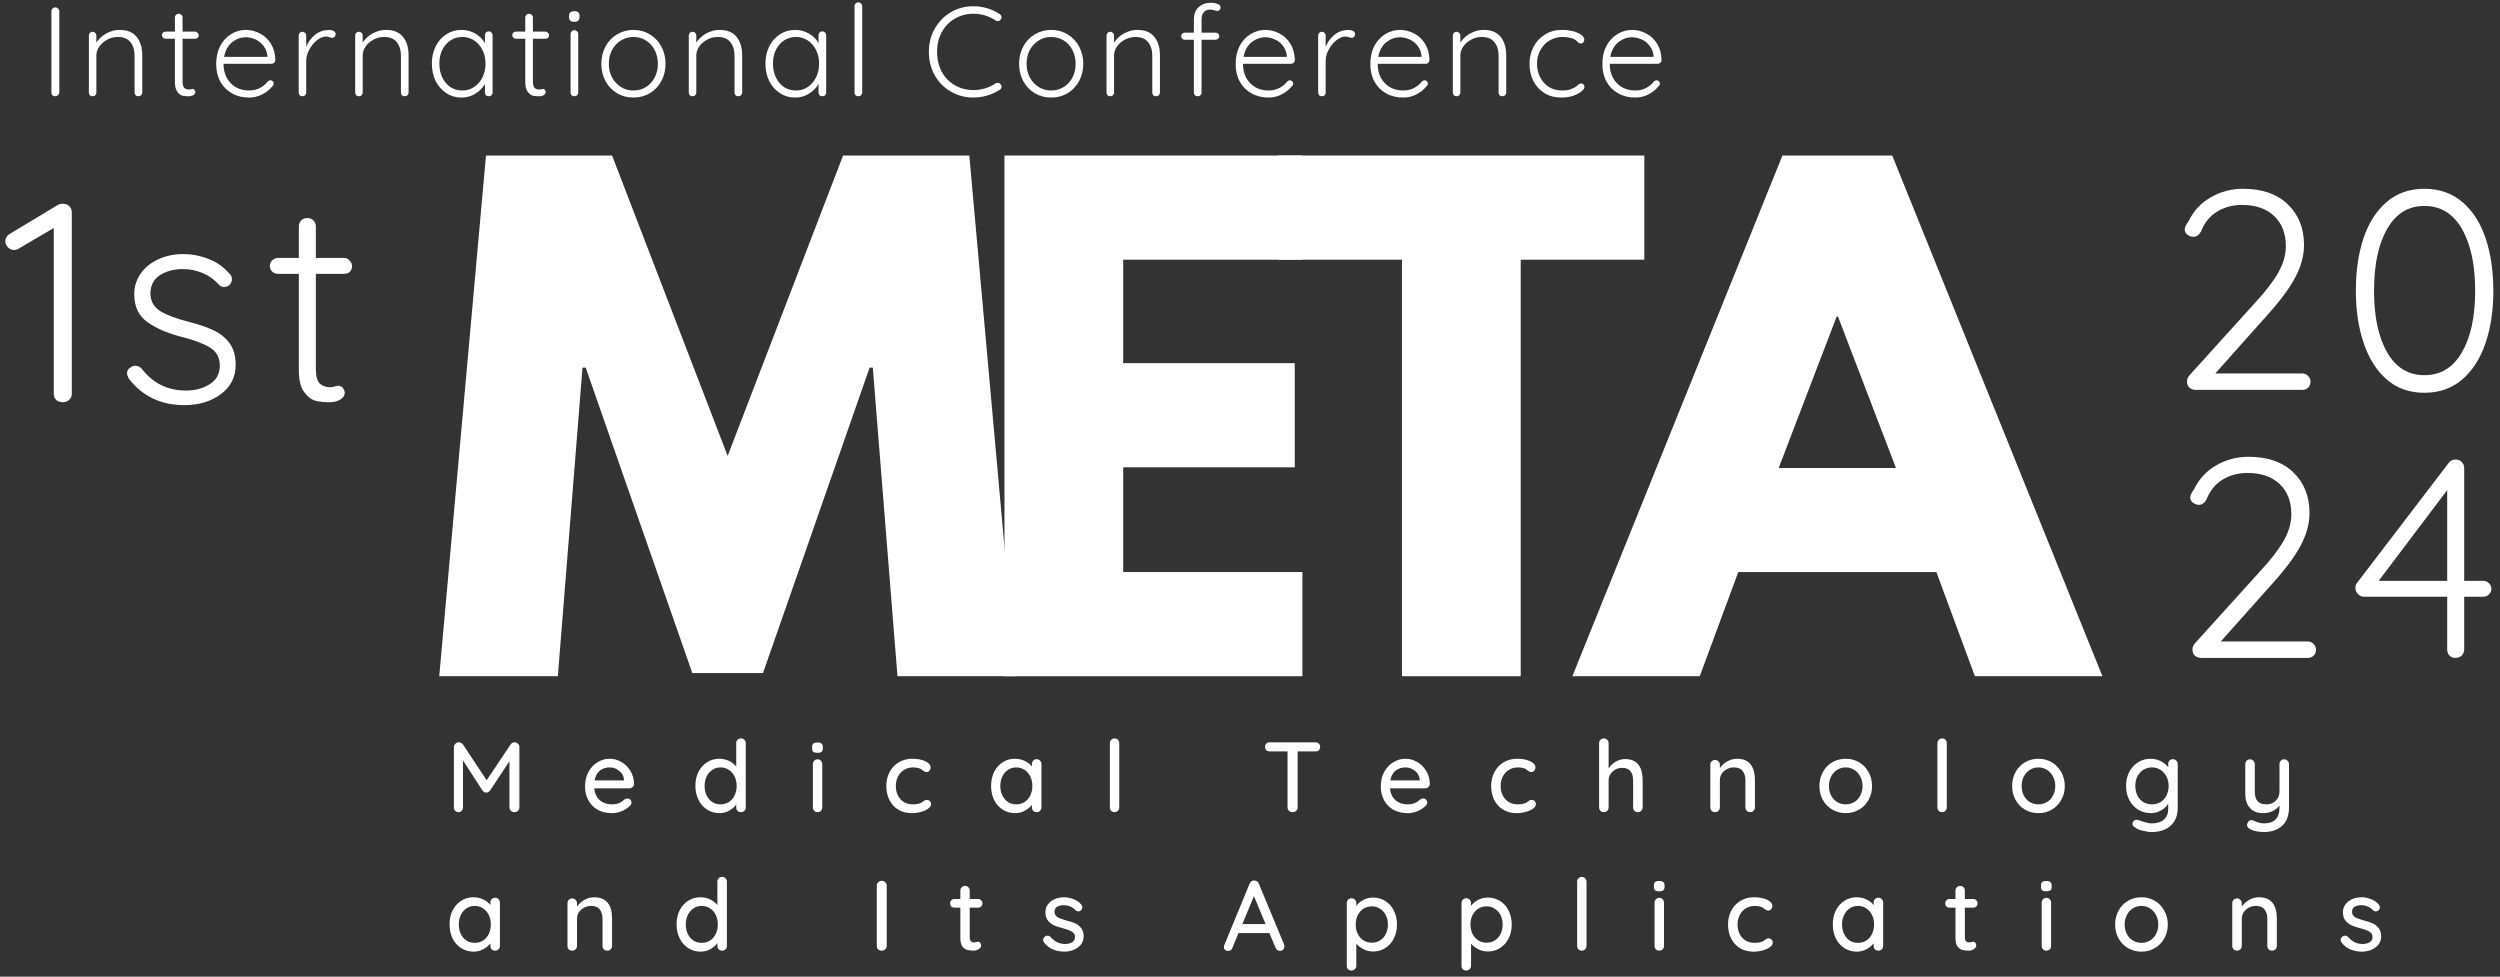<svg width="343" height="134" viewBox="0 0 343 134" fill="none" xmlns="http://www.w3.org/2000/svg">
<rect x="0" y="0" width="343" height="134" fill="#333333" stroke="none"/>
<g clip-path="url(#clip0_90_4132)">
<g clip-path="url(#clip1_90_4132)">
<path d="M123.132 92.777L119.747 50.437H119.312L104.683 92.342H94.984L80.356 50.437H79.921L76.536 92.777H60.264L66.678 21.339H83.978L99.834 62.551L115.669 21.339H132.99L139.403 92.777H123.132Z" fill="white"/>
<path d="M178.688 21.339V35.63H154.103V49.823H177.639V64.115H154.103V78.486H178.688V92.777H137.812V21.339H178.688Z" fill="white"/>
<path d="M175.385 35.63V21.339H225.604V35.63H208.64V92.777H192.349V35.63H175.385Z" fill="white"/>
<path d="M259.613 21.339L288.453 92.777H270.955L265.67 78.486H238.492L233.207 92.777H215.728L244.549 21.339H259.613ZM260.127 64.214L252.17 43.43H251.992L244.034 64.214H260.127Z" fill="white"/>
<path d="M70.588 101.845C70.771 101.845 70.929 101.914 71.063 102.043C71.191 102.161 71.261 102.315 71.261 102.498V110.772C71.261 110.96 71.191 111.118 71.063 111.247C70.944 111.366 70.786 111.425 70.588 111.425C70.39 111.425 70.221 111.366 70.093 111.247C69.959 111.118 69.895 110.96 69.895 110.772V104.438L67.242 108.456C67.173 108.535 67.094 108.61 67.005 108.674C66.911 108.728 66.812 108.748 66.708 108.733C66.614 108.748 66.52 108.728 66.431 108.674C66.337 108.61 66.258 108.535 66.193 108.456L63.521 104.319V110.772C63.521 110.96 63.462 111.118 63.343 111.247C63.234 111.366 63.086 111.425 62.888 111.425C62.714 111.425 62.571 111.366 62.452 111.247C62.333 111.118 62.274 110.96 62.274 110.772V102.498C62.274 102.33 62.338 102.176 62.472 102.043C62.6 101.914 62.759 101.845 62.947 101.845C63.066 101.845 63.17 101.874 63.264 101.924C63.368 101.978 63.452 102.053 63.521 102.142L66.767 107.051L70.053 102.142C70.197 101.944 70.375 101.845 70.588 101.845Z" fill="white"/>
<path d="M86.997 107.565C86.982 107.739 86.908 107.882 86.779 108.001C86.66 108.11 86.512 108.159 86.344 108.159H81.534C81.583 108.822 81.83 109.357 82.266 109.763C82.711 110.158 83.26 110.356 83.909 110.356C84.344 110.356 84.691 110.297 84.958 110.178C85.235 110.05 85.478 109.881 85.69 109.683C85.834 109.594 85.967 109.545 86.086 109.545C86.245 109.545 86.373 109.604 86.482 109.723C86.586 109.832 86.64 109.956 86.64 110.099C86.64 110.287 86.546 110.455 86.363 110.614C86.096 110.881 85.75 111.104 85.314 111.287C84.879 111.47 84.428 111.564 83.968 111.564C83.226 111.564 82.573 111.415 82.008 111.109C81.454 110.792 81.024 110.356 80.722 109.802C80.415 109.248 80.267 108.614 80.267 107.902C80.267 107.14 80.425 106.472 80.742 105.903C81.058 105.324 81.474 104.883 81.989 104.576C82.503 104.26 83.058 104.101 83.651 104.101C84.231 104.101 84.77 104.255 85.275 104.557C85.789 104.849 86.195 105.259 86.502 105.784C86.819 106.313 86.982 106.907 86.997 107.565ZM83.651 105.289C83.137 105.289 82.686 105.437 82.305 105.724C81.934 106.016 81.692 106.467 81.573 107.071H85.611V106.952C85.572 106.467 85.354 106.071 84.958 105.764C84.572 105.447 84.136 105.289 83.651 105.289Z" fill="white"/>
<path d="M101.663 101.31C101.846 101.31 101.999 101.37 102.118 101.488C102.247 101.607 102.316 101.766 102.316 101.964V110.772C102.316 110.96 102.247 111.119 102.118 111.247C101.999 111.366 101.846 111.425 101.663 111.425C101.465 111.425 101.306 111.366 101.188 111.247C101.069 111.119 101.009 110.96 101.009 110.772V110.376C100.782 110.708 100.46 110.99 100.04 111.227C99.629 111.45 99.188 111.564 98.713 111.564C98.09 111.564 97.531 111.406 97.031 111.089C96.526 110.772 96.13 110.332 95.843 109.763C95.551 109.184 95.408 108.535 95.408 107.823C95.408 107.11 95.546 106.472 95.823 105.903C96.11 105.338 96.506 104.893 97.011 104.576C97.511 104.26 98.065 104.101 98.674 104.101C99.159 104.101 99.609 104.2 100.02 104.398C100.426 104.596 100.757 104.854 101.009 105.17V101.964C101.009 101.766 101.069 101.607 101.188 101.488C101.306 101.37 101.465 101.31 101.663 101.31ZM98.872 110.356C99.292 110.356 99.668 110.252 100 110.04C100.341 109.817 100.604 109.515 100.792 109.129C100.975 108.748 101.069 108.313 101.069 107.823C101.069 107.348 100.975 106.922 100.792 106.536C100.604 106.155 100.341 105.853 100 105.626C99.668 105.403 99.292 105.289 98.872 105.289C98.436 105.289 98.05 105.403 97.724 105.626C97.392 105.853 97.135 106.155 96.952 106.536C96.763 106.922 96.674 107.348 96.674 107.823C96.674 108.313 96.763 108.748 96.952 109.129C97.135 109.515 97.392 109.817 97.724 110.04C98.05 110.252 98.436 110.356 98.872 110.356Z" fill="white"/>
<path d="M112.813 110.772C112.813 110.96 112.753 111.118 112.635 111.247C112.516 111.366 112.358 111.425 112.16 111.425C111.972 111.425 111.823 111.366 111.704 111.247C111.586 111.118 111.526 110.96 111.526 110.772V104.853C111.526 104.67 111.586 104.512 111.704 104.378C111.823 104.25 111.972 104.18 112.16 104.18C112.358 104.18 112.516 104.25 112.635 104.378C112.753 104.512 112.813 104.67 112.813 104.853V110.772ZM112.16 103.29C111.892 103.29 111.704 103.245 111.586 103.151C111.477 103.047 111.427 102.889 111.427 102.676V102.458C111.427 102.25 111.487 102.097 111.605 102.003C111.724 101.914 111.912 101.865 112.179 101.865C112.427 101.865 112.605 101.919 112.714 102.023C112.833 102.117 112.892 102.26 112.892 102.458V102.676C112.892 102.904 112.833 103.062 112.714 103.151C112.595 103.245 112.407 103.29 112.16 103.29Z" fill="white"/>
<path d="M125.164 104.101C125.877 104.101 126.471 104.215 126.946 104.438C127.431 104.665 127.678 104.952 127.678 105.309C127.678 105.467 127.624 105.616 127.52 105.744C127.426 105.863 127.302 105.922 127.144 105.922C127.025 105.922 126.926 105.903 126.847 105.863C126.777 105.823 126.688 105.764 126.57 105.685C126.515 105.635 126.431 105.566 126.312 105.487C126.203 105.437 126.055 105.388 125.857 105.348C125.659 105.309 125.471 105.289 125.303 105.289C124.828 105.289 124.402 105.403 124.036 105.625C123.68 105.853 123.403 106.155 123.205 106.536C123.007 106.922 122.908 107.348 122.908 107.823C122.908 108.313 122.997 108.748 123.185 109.129C123.383 109.515 123.66 109.817 124.016 110.04C124.372 110.252 124.778 110.356 125.243 110.356C125.718 110.356 126.1 110.287 126.391 110.139C126.456 110.099 126.54 110.04 126.649 109.961C126.738 109.896 126.817 109.842 126.886 109.802C126.951 109.763 127.035 109.743 127.144 109.743C127.327 109.743 127.47 109.802 127.579 109.921C127.683 110.03 127.738 110.173 127.738 110.356C127.738 110.554 127.609 110.747 127.361 110.93C127.124 111.118 126.797 111.267 126.391 111.386C125.981 111.504 125.545 111.564 125.085 111.564C124.397 111.564 123.784 111.406 123.244 111.089C122.715 110.762 122.304 110.312 122.017 109.743C121.74 109.164 121.601 108.525 121.601 107.823C121.601 107.125 121.75 106.492 122.056 105.922C122.358 105.358 122.774 104.913 123.304 104.596C123.843 104.27 124.462 104.101 125.164 104.101Z" fill="white"/>
<path d="M142.231 104.161C142.414 104.161 142.568 104.23 142.687 104.359C142.815 104.477 142.885 104.636 142.885 104.834V110.772C142.885 110.96 142.815 111.118 142.687 111.247C142.568 111.366 142.414 111.425 142.231 111.425C142.033 111.425 141.875 111.366 141.756 111.247C141.638 111.118 141.578 110.96 141.578 110.772V110.416C141.341 110.732 141.014 111.005 140.608 111.227C140.198 111.45 139.757 111.564 139.282 111.564C138.658 111.564 138.094 111.406 137.58 111.089C137.075 110.772 136.679 110.332 136.392 109.763C136.115 109.184 135.976 108.535 135.976 107.823C135.976 107.11 136.115 106.472 136.392 105.903C136.679 105.338 137.075 104.893 137.58 104.576C138.079 104.26 138.634 104.101 139.242 104.101C139.727 104.101 140.178 104.2 140.588 104.398C141.009 104.596 141.341 104.854 141.578 105.17V104.834C141.578 104.636 141.638 104.477 141.756 104.359C141.875 104.23 142.033 104.161 142.231 104.161ZM139.44 110.356C139.861 110.356 140.237 110.252 140.569 110.04C140.91 109.817 141.172 109.515 141.36 109.129C141.544 108.748 141.638 108.313 141.638 107.823C141.638 107.348 141.544 106.922 141.36 106.536C141.172 106.155 140.91 105.853 140.569 105.625C140.237 105.403 139.861 105.289 139.44 105.289C139.005 105.289 138.619 105.403 138.292 105.625C137.961 105.853 137.703 106.155 137.52 106.536C137.332 106.922 137.243 107.348 137.243 107.823C137.243 108.313 137.332 108.748 137.52 109.129C137.703 109.515 137.961 109.817 138.292 110.04C138.619 110.252 139.005 110.356 139.44 110.356Z" fill="white"/>
<path d="M153.56 110.772C153.56 110.96 153.491 111.119 153.362 111.247C153.243 111.366 153.09 111.425 152.907 111.425C152.719 111.425 152.57 111.366 152.451 111.247C152.333 111.119 152.273 110.96 152.273 110.772V101.964C152.273 101.78 152.333 101.627 152.451 101.508C152.58 101.38 152.738 101.31 152.926 101.31C153.11 101.31 153.263 101.38 153.382 101.508C153.5 101.627 153.56 101.78 153.56 101.964V110.772Z" fill="white"/>
<path d="M180.469 101.845C180.667 101.845 180.826 101.904 180.945 102.023C181.063 102.142 181.123 102.295 181.123 102.478C181.123 102.676 181.063 102.83 180.945 102.933C180.826 103.042 180.667 103.092 180.469 103.092H178.035V110.772C178.035 110.96 177.965 111.118 177.837 111.247C177.703 111.366 177.54 111.425 177.342 111.425C177.144 111.425 176.976 111.366 176.847 111.247C176.713 111.118 176.649 110.96 176.649 110.772V103.092H174.214C174.026 103.092 173.868 103.042 173.739 102.933C173.621 102.815 173.561 102.656 173.561 102.458C173.561 102.29 173.621 102.142 173.739 102.023C173.868 101.904 174.026 101.845 174.214 101.845H180.469Z" fill="white"/>
<path d="M196.174 107.565C196.159 107.739 196.085 107.882 195.956 108.001C195.837 108.11 195.689 108.159 195.521 108.159H190.711C190.76 108.822 191.007 109.357 191.443 109.763C191.888 110.158 192.438 110.356 193.086 110.356C193.521 110.356 193.868 110.297 194.135 110.178C194.412 110.05 194.655 109.881 194.867 109.683C195.011 109.594 195.145 109.545 195.263 109.545C195.422 109.545 195.55 109.604 195.659 109.723C195.763 109.832 195.818 109.956 195.818 110.099C195.818 110.287 195.724 110.455 195.54 110.614C195.273 110.881 194.927 111.104 194.491 111.287C194.056 111.47 193.606 111.564 193.145 111.564C192.403 111.564 191.75 111.415 191.186 111.109C190.631 110.792 190.201 110.356 189.899 109.802C189.592 109.248 189.444 108.614 189.444 107.902C189.444 107.14 189.602 106.472 189.919 105.903C190.236 105.324 190.651 104.883 191.166 104.576C191.681 104.26 192.235 104.101 192.829 104.101C193.408 104.101 193.947 104.255 194.452 104.557C194.966 104.849 195.372 105.259 195.679 105.784C195.996 106.313 196.159 106.907 196.174 107.565ZM192.829 105.289C192.314 105.289 191.864 105.437 191.483 105.724C191.111 106.016 190.869 106.467 190.75 107.071H194.788V106.952C194.749 106.467 194.531 106.071 194.135 105.764C193.749 105.447 193.314 105.289 192.829 105.289Z" fill="white"/>
<path d="M208.148 104.101C208.86 104.101 209.454 104.215 209.929 104.438C210.414 104.665 210.662 104.952 210.662 105.309C210.662 105.467 210.607 105.616 210.503 105.744C210.409 105.863 210.286 105.922 210.127 105.922C210.008 105.922 209.909 105.903 209.83 105.863C209.761 105.823 209.672 105.764 209.553 105.685C209.499 105.635 209.415 105.566 209.296 105.487C209.187 105.437 209.038 105.388 208.841 105.348C208.643 105.309 208.455 105.289 208.286 105.289C207.811 105.289 207.386 105.403 207.019 105.625C206.663 105.853 206.386 106.155 206.188 106.536C205.99 106.922 205.891 107.348 205.891 107.823C205.891 108.313 205.98 108.748 206.168 109.129C206.366 109.515 206.643 109.817 207 110.04C207.356 110.252 207.762 110.356 208.227 110.356C208.702 110.356 209.083 110.287 209.375 110.139C209.439 110.099 209.523 110.04 209.632 109.961C209.721 109.896 209.801 109.842 209.87 109.802C209.934 109.763 210.018 109.743 210.127 109.743C210.31 109.743 210.454 109.802 210.563 109.921C210.667 110.03 210.721 110.173 210.721 110.356C210.721 110.554 210.592 110.747 210.345 110.93C210.107 111.118 209.781 111.267 209.375 111.386C208.964 111.504 208.529 111.564 208.069 111.564C207.381 111.564 206.767 111.406 206.228 111.089C205.698 110.762 205.287 110.312 205 109.743C204.723 109.164 204.585 108.525 204.585 107.823C204.585 107.125 204.733 106.492 205.04 105.922C205.342 105.358 205.758 104.913 206.287 104.596C206.826 104.27 207.445 104.101 208.148 104.101Z" fill="white"/>
<path d="M222.958 104.141C224.567 104.141 225.373 105.131 225.373 107.11V110.772C225.373 110.96 225.304 111.119 225.175 111.247C225.057 111.366 224.903 111.425 224.72 111.425C224.532 111.425 224.374 111.366 224.245 111.247C224.126 111.119 224.067 110.96 224.067 110.772V107.11C224.067 105.937 223.562 105.348 222.563 105.348C222.033 105.348 221.593 105.522 221.236 105.863C220.88 106.195 220.702 106.61 220.702 107.11V110.772C220.702 110.96 220.633 111.119 220.504 111.247C220.385 111.366 220.232 111.425 220.049 111.425C219.851 111.425 219.692 111.366 219.574 111.247C219.455 111.119 219.395 110.96 219.395 110.772V101.964C219.395 101.78 219.455 101.627 219.574 101.508C219.702 101.38 219.861 101.31 220.049 101.31C220.232 101.31 220.385 101.38 220.504 101.508C220.633 101.627 220.702 101.78 220.702 101.964V105.428C220.925 105.071 221.241 104.769 221.652 104.517C222.058 104.27 222.493 104.141 222.958 104.141Z" fill="white"/>
<path d="M238.321 104.101C239.954 104.101 240.776 105.086 240.776 107.051V110.772C240.776 110.96 240.707 111.118 240.578 111.247C240.459 111.366 240.306 111.425 240.123 111.425C239.935 111.425 239.776 111.366 239.648 111.247C239.529 111.118 239.469 110.96 239.469 110.772V107.071C239.469 106.531 239.341 106.101 239.093 105.784C238.856 105.457 238.46 105.289 237.906 105.289C237.534 105.289 237.198 105.378 236.896 105.546C236.604 105.705 236.372 105.917 236.203 106.18C236.045 106.447 235.966 106.744 235.966 107.071V110.772C235.966 110.96 235.896 111.118 235.768 111.247C235.649 111.366 235.496 111.425 235.313 111.425C235.115 111.425 234.956 111.366 234.837 111.247C234.719 111.118 234.659 110.96 234.659 110.772V104.913C234.659 104.73 234.719 104.576 234.837 104.458C234.966 104.329 235.124 104.26 235.313 104.26C235.496 104.26 235.649 104.329 235.768 104.458C235.896 104.576 235.966 104.73 235.966 104.913V105.388C236.203 105.032 236.53 104.73 236.955 104.477C237.376 104.23 237.831 104.101 238.321 104.101Z" fill="white"/>
<path d="M256.85 107.842C256.85 108.555 256.681 109.198 256.355 109.763C256.038 110.332 255.602 110.772 255.048 111.089C254.504 111.406 253.9 111.564 253.227 111.564C252.564 111.564 251.96 111.406 251.406 111.089C250.852 110.772 250.416 110.332 250.1 109.763C249.783 109.198 249.625 108.555 249.625 107.842C249.625 107.13 249.783 106.492 250.1 105.922C250.416 105.343 250.852 104.893 251.406 104.576C251.96 104.26 252.564 104.101 253.227 104.101C253.9 104.101 254.504 104.26 255.048 104.576C255.602 104.893 256.038 105.343 256.355 105.922C256.681 106.492 256.85 107.13 256.85 107.842ZM255.543 107.842C255.543 107.358 255.434 106.922 255.226 106.536C255.028 106.14 254.751 105.838 254.395 105.625C254.049 105.403 253.663 105.289 253.227 105.289C252.802 105.289 252.416 105.403 252.059 105.625C251.713 105.838 251.436 106.14 251.228 106.536C251.03 106.922 250.931 107.358 250.931 107.842C250.931 108.332 251.03 108.768 251.228 109.149C251.436 109.535 251.713 109.832 252.059 110.04C252.416 110.252 252.802 110.356 253.227 110.356C253.663 110.356 254.049 110.252 254.395 110.04C254.751 109.832 255.028 109.535 255.226 109.149C255.434 108.768 255.543 108.332 255.543 107.842Z" fill="white"/>
<path d="M267.099 110.772C267.099 110.96 267.029 111.119 266.901 111.247C266.782 111.366 266.629 111.425 266.445 111.425C266.257 111.425 266.109 111.366 265.99 111.247C265.871 111.119 265.812 110.96 265.812 110.772V101.964C265.812 101.78 265.871 101.627 265.99 101.508C266.119 101.38 266.277 101.31 266.465 101.31C266.648 101.31 266.802 101.38 266.921 101.508C267.039 101.627 267.099 101.78 267.099 101.964V110.772Z" fill="white"/>
<path d="M283.289 107.842C283.289 108.555 283.121 109.198 282.795 109.763C282.478 110.332 282.042 110.772 281.488 111.089C280.944 111.406 280.34 111.564 279.667 111.564C279.004 111.564 278.4 111.406 277.846 111.089C277.292 110.772 276.856 110.332 276.54 109.763C276.223 109.198 276.064 108.555 276.064 107.842C276.064 107.13 276.223 106.492 276.54 105.922C276.856 105.343 277.292 104.893 277.846 104.576C278.4 104.26 279.004 104.101 279.667 104.101C280.34 104.101 280.944 104.26 281.488 104.576C282.042 104.893 282.478 105.343 282.795 105.922C283.121 106.492 283.289 107.13 283.289 107.842ZM281.983 107.842C281.983 107.358 281.874 106.922 281.666 106.536C281.468 106.14 281.191 105.838 280.835 105.625C280.489 105.403 280.103 105.289 279.667 105.289C279.241 105.289 278.855 105.403 278.499 105.625C278.153 105.838 277.876 106.14 277.668 106.536C277.47 106.922 277.371 107.358 277.371 107.842C277.371 108.332 277.47 108.768 277.668 109.149C277.876 109.535 278.153 109.832 278.499 110.04C278.855 110.252 279.241 110.356 279.667 110.356C280.103 110.356 280.489 110.252 280.835 110.04C281.191 109.832 281.468 109.535 281.666 109.149C281.874 108.768 281.983 108.332 281.983 107.842Z" fill="white"/>
<path d="M298.131 104.161C298.314 104.161 298.467 104.23 298.586 104.359C298.715 104.477 298.784 104.636 298.784 104.834V110.851C298.784 111.589 298.626 112.202 298.309 112.692C297.992 113.192 297.562 113.563 297.022 113.801C296.493 114.038 295.894 114.157 295.221 114.157C294.85 114.157 294.419 114.088 293.934 113.959C293.444 113.84 293.133 113.707 293.004 113.563C292.712 113.415 292.568 113.237 292.568 113.029C292.568 112.974 292.588 112.9 292.628 112.811C292.732 112.583 292.905 112.474 293.143 112.474C293.246 112.474 293.37 112.499 293.519 112.554C294.241 112.831 294.81 112.969 295.221 112.969C295.958 112.969 296.517 112.791 296.903 112.435C297.285 112.088 297.478 111.613 297.478 111.01V110.257C297.289 110.614 296.968 110.925 296.508 111.188C296.057 111.435 295.582 111.564 295.082 111.564C294.459 111.564 293.885 111.406 293.36 111.089C292.846 110.772 292.435 110.332 292.133 109.763C291.841 109.184 291.698 108.535 291.698 107.823C291.698 107.11 291.841 106.472 292.133 105.903C292.435 105.338 292.846 104.893 293.36 104.576C293.875 104.26 294.439 104.101 295.063 104.101C295.562 104.101 296.033 104.215 296.468 104.438C296.903 104.665 297.24 104.943 297.478 105.269V104.834C297.478 104.636 297.537 104.477 297.656 104.359C297.774 104.23 297.933 104.161 298.131 104.161ZM295.241 110.356C295.686 110.356 296.082 110.252 296.428 110.04C296.77 109.832 297.042 109.535 297.24 109.149C297.438 108.753 297.537 108.313 297.537 107.823C297.537 107.348 297.438 106.922 297.24 106.536C297.042 106.155 296.77 105.853 296.428 105.625C296.082 105.403 295.686 105.289 295.241 105.289C294.805 105.289 294.409 105.403 294.053 105.625C293.707 105.853 293.439 106.155 293.241 106.536C293.053 106.922 292.964 107.348 292.964 107.823C292.964 108.298 293.053 108.733 293.241 109.129C293.439 109.515 293.707 109.817 294.053 110.04C294.409 110.252 294.805 110.356 295.241 110.356Z" fill="white"/>
<path d="M313.398 104.18C313.581 104.18 313.735 104.25 313.853 104.378C313.982 104.512 314.051 104.67 314.051 104.853V110.752C314.051 111.9 313.735 112.751 313.101 113.306C312.468 113.87 311.636 114.157 310.607 114.157C310.275 114.157 309.944 114.122 309.617 114.058C309.286 114.003 309.014 113.919 308.806 113.801C308.459 113.642 308.291 113.429 308.291 113.167C308.291 113.128 308.301 113.068 308.331 112.989C308.38 112.841 308.454 112.722 308.548 112.633C308.652 112.554 308.771 112.514 308.905 112.514C308.969 112.514 309.033 112.524 309.103 112.554C309.39 112.682 309.642 112.781 309.855 112.85C310.077 112.93 310.335 112.969 310.627 112.969C312.037 112.969 312.745 112.242 312.745 110.792V110.515C312.492 110.846 312.176 111.104 311.795 111.287C311.409 111.47 310.968 111.564 310.468 111.564C309.701 111.564 309.108 111.326 308.687 110.851C308.261 110.366 308.053 109.723 308.053 108.931V104.853C308.053 104.655 308.113 104.497 308.232 104.378C308.35 104.25 308.509 104.18 308.707 104.18C308.89 104.18 309.043 104.25 309.162 104.378C309.291 104.512 309.36 104.67 309.36 104.853V108.595C309.36 109.203 309.489 109.654 309.756 109.941C310.018 110.218 310.419 110.356 310.963 110.356C311.478 110.356 311.899 110.193 312.23 109.861C312.572 109.535 312.745 109.109 312.745 108.595V104.853C312.745 104.655 312.804 104.497 312.923 104.378C313.042 104.25 313.2 104.18 313.398 104.18Z" fill="white"/>
<path d="M67.935 123.163C68.118 123.163 68.272 123.233 68.39 123.361C68.519 123.48 68.588 123.638 68.588 123.836V129.775C68.588 129.963 68.519 130.121 68.39 130.25C68.272 130.369 68.118 130.428 67.935 130.428C67.737 130.428 67.579 130.369 67.46 130.25C67.341 130.121 67.282 129.963 67.282 129.775V129.418C67.044 129.735 66.718 130.007 66.312 130.23C65.901 130.453 65.461 130.567 64.986 130.567C64.362 130.567 63.798 130.408 63.283 130.091C62.779 129.775 62.383 129.334 62.096 128.765C61.819 128.186 61.68 127.538 61.68 126.825C61.68 126.113 61.819 125.474 62.096 124.905C62.383 124.341 62.779 123.896 63.283 123.579C63.783 123.262 64.338 123.104 64.946 123.104C65.431 123.104 65.881 123.203 66.292 123.401C66.713 123.599 67.044 123.856 67.282 124.173V123.836C67.282 123.638 67.341 123.48 67.46 123.361C67.579 123.233 67.737 123.163 67.935 123.163ZM65.144 129.359C65.565 129.359 65.941 129.255 66.272 129.042C66.614 128.82 66.876 128.518 67.064 128.132C67.247 127.751 67.341 127.315 67.341 126.825C67.341 126.35 67.247 125.925 67.064 125.539C66.876 125.158 66.614 124.856 66.272 124.628C65.941 124.405 65.565 124.292 65.144 124.292C64.709 124.292 64.323 124.405 63.996 124.628C63.664 124.856 63.407 125.158 63.224 125.539C63.036 125.925 62.947 126.35 62.947 126.825C62.947 127.315 63.036 127.751 63.224 128.132C63.407 128.518 63.664 128.82 63.996 129.042C64.323 129.255 64.709 129.359 65.144 129.359Z" fill="white"/>
<path d="M81.52 123.104C83.153 123.104 83.975 124.089 83.975 126.053V129.775C83.975 129.963 83.905 130.121 83.777 130.25C83.658 130.369 83.504 130.428 83.321 130.428C83.133 130.428 82.975 130.369 82.846 130.25C82.728 130.121 82.668 129.963 82.668 129.775V126.073C82.668 125.534 82.539 125.103 82.292 124.787C82.055 124.46 81.659 124.292 81.104 124.292C80.733 124.292 80.397 124.381 80.095 124.549C79.803 124.707 79.57 124.92 79.402 125.182C79.244 125.45 79.165 125.747 79.165 126.073V129.775C79.165 129.963 79.095 130.121 78.966 130.25C78.848 130.369 78.694 130.428 78.511 130.428C78.313 130.428 78.155 130.369 78.036 130.25C77.917 130.121 77.858 129.963 77.858 129.775V123.916C77.858 123.732 77.917 123.579 78.036 123.46C78.165 123.332 78.323 123.262 78.511 123.262C78.694 123.262 78.848 123.332 78.966 123.46C79.095 123.579 79.165 123.732 79.165 123.916V124.391C79.402 124.034 79.729 123.732 80.154 123.48C80.575 123.233 81.03 123.104 81.52 123.104Z" fill="white"/>
<path d="M99.078 120.313C99.261 120.313 99.415 120.372 99.534 120.491C99.662 120.61 99.732 120.768 99.732 120.966V129.775C99.732 129.963 99.662 130.121 99.534 130.25C99.415 130.369 99.261 130.428 99.078 130.428C98.88 130.428 98.722 130.369 98.603 130.25C98.485 130.121 98.425 129.963 98.425 129.775V129.379C98.198 129.71 97.876 129.993 97.455 130.23C97.045 130.453 96.604 130.567 96.129 130.567C95.505 130.567 94.946 130.408 94.447 130.091C93.942 129.775 93.546 129.334 93.259 128.765C92.967 128.186 92.823 127.538 92.823 126.825C92.823 126.113 92.962 125.474 93.239 124.905C93.526 124.341 93.922 123.896 94.427 123.579C94.927 123.262 95.481 123.104 96.09 123.104C96.574 123.104 97.025 123.203 97.436 123.401C97.841 123.599 98.173 123.856 98.425 124.173V120.966C98.425 120.768 98.485 120.61 98.603 120.491C98.722 120.372 98.88 120.313 99.078 120.313ZM96.287 129.359C96.708 129.359 97.084 129.255 97.416 129.042C97.757 128.82 98.019 128.518 98.207 128.132C98.391 127.751 98.485 127.315 98.485 126.825C98.485 126.35 98.391 125.925 98.207 125.539C98.019 125.158 97.757 124.856 97.416 124.628C97.084 124.406 96.708 124.292 96.287 124.292C95.852 124.292 95.466 124.406 95.139 124.628C94.808 124.856 94.55 125.158 94.367 125.539C94.179 125.925 94.09 126.35 94.09 126.825C94.09 127.315 94.179 127.751 94.367 128.132C94.55 128.518 94.808 128.82 95.139 129.042C95.466 129.255 95.852 129.359 96.287 129.359Z" fill="white"/>
<path d="M121.66 129.755C121.66 129.953 121.586 130.121 121.443 130.25C121.309 130.369 121.151 130.428 120.967 130.428C120.77 130.428 120.601 130.369 120.473 130.25C120.354 130.121 120.294 129.953 120.294 129.755V121.501C120.294 121.332 120.359 121.179 120.492 121.045C120.621 120.917 120.789 120.847 120.987 120.847C121.17 120.847 121.329 120.917 121.462 121.045C121.591 121.179 121.66 121.332 121.66 121.501V129.755Z" fill="white"/>
<path d="M133.047 124.529V128.607C133.047 129.072 133.249 129.3 133.66 129.3C133.725 129.3 133.809 129.29 133.918 129.26C134.036 129.22 134.125 129.201 134.195 129.201C134.313 129.201 134.412 129.255 134.492 129.359C134.571 129.453 134.61 129.577 134.61 129.735C134.61 129.923 134.497 130.086 134.274 130.23C134.061 130.363 133.819 130.428 133.541 130.428C133.235 130.428 132.957 130.398 132.71 130.329C132.458 130.264 132.235 130.106 132.037 129.854C131.849 129.591 131.76 129.196 131.76 128.666V124.529H130.948C130.775 124.529 130.632 124.48 130.513 124.371C130.404 124.252 130.354 124.108 130.354 123.935C130.354 123.767 130.404 123.628 130.513 123.519C130.632 123.401 130.775 123.341 130.948 123.341H131.76V122.193C131.76 122.01 131.819 121.857 131.938 121.738C132.057 121.609 132.215 121.54 132.413 121.54C132.596 121.54 132.75 121.609 132.868 121.738C132.987 121.857 133.047 122.01 133.047 122.193V123.341H134.195C134.363 123.341 134.501 123.401 134.61 123.519C134.729 123.628 134.788 123.767 134.788 123.935C134.788 124.123 134.729 124.267 134.61 124.371C134.501 124.48 134.363 124.529 134.195 124.529H133.047Z" fill="white"/>
<path d="M143.234 129.3C143.155 129.181 143.115 129.062 143.115 128.943C143.115 128.76 143.214 128.602 143.412 128.468C143.501 128.404 143.61 128.369 143.729 128.369C143.887 128.369 144.031 128.444 144.164 128.587C144.441 128.894 144.738 129.122 145.055 129.28C145.372 129.438 145.748 129.517 146.183 129.517C146.525 129.508 146.827 129.428 147.094 129.28C147.356 129.122 147.49 128.879 147.49 128.548C147.49 128.231 147.351 127.993 147.074 127.835C146.807 127.667 146.421 127.513 145.906 127.38C145.392 127.251 144.961 127.112 144.62 126.964C144.288 126.806 144.006 126.583 143.768 126.291C143.541 126.004 143.432 125.628 143.432 125.163C143.432 124.757 143.541 124.401 143.768 124.094C144.006 123.777 144.313 123.535 144.699 123.361C145.095 123.193 145.52 123.104 145.985 123.104C146.421 123.104 146.847 123.193 147.272 123.361C147.708 123.52 148.064 123.767 148.341 124.094C148.445 124.227 148.499 124.361 148.499 124.49C148.499 124.638 148.425 124.782 148.282 124.925C148.188 125.004 148.074 125.044 147.945 125.044C147.787 125.044 147.653 124.984 147.549 124.866C147.351 124.658 147.114 124.49 146.837 124.371C146.559 124.252 146.253 124.193 145.926 124.193C145.58 124.193 145.283 124.267 145.035 124.41C144.798 124.544 144.679 124.782 144.679 125.123C144.689 125.44 144.827 125.677 145.095 125.836C145.357 125.994 145.768 126.147 146.322 126.291C146.807 126.41 147.213 126.543 147.529 126.687C147.846 126.835 148.113 127.053 148.341 127.34C148.564 127.632 148.678 128.008 148.678 128.468C148.678 128.904 148.549 129.28 148.301 129.597C148.049 129.903 147.727 130.141 147.331 130.309C146.936 130.477 146.51 130.567 146.065 130.567C145.496 130.567 144.966 130.468 144.481 130.27C143.991 130.072 143.575 129.75 143.234 129.3Z" fill="white"/>
<path d="M176.176 129.577C176.2 129.656 176.215 129.745 176.215 129.834C176.215 130.022 176.156 130.171 176.037 130.289C175.918 130.408 175.77 130.467 175.602 130.467C175.468 130.467 175.349 130.428 175.245 130.349C175.151 130.27 175.072 130.166 175.008 130.032L174.157 128.013H169.921L169.089 130.052C169.05 130.185 168.975 130.289 168.872 130.369C168.763 130.433 168.644 130.467 168.515 130.467C168.327 130.467 168.184 130.423 168.08 130.329C167.971 130.225 167.921 130.086 167.921 129.913C167.921 129.874 167.931 129.804 167.961 129.695L171.445 121.243C171.509 121.1 171.593 120.986 171.702 120.907C171.821 120.828 171.95 120.798 172.098 120.808C172.242 120.808 172.365 120.847 172.474 120.927C172.578 120.996 172.657 121.1 172.712 121.243L176.176 129.577ZM170.455 126.786H173.642L172.039 122.946L170.455 126.786Z" fill="white"/>
<path d="M188.382 123.144C189 123.144 189.56 123.302 190.064 123.619C190.564 123.925 190.955 124.361 191.232 124.925C191.519 125.494 191.668 126.133 191.668 126.845C191.668 127.558 191.519 128.201 191.232 128.765C190.955 129.319 190.564 129.755 190.064 130.072C189.56 130.388 189.005 130.547 188.402 130.547C187.927 130.547 187.481 130.438 187.075 130.23C186.665 130.022 186.333 129.77 186.086 129.478V132.506C186.086 132.689 186.016 132.843 185.888 132.962C185.769 133.09 185.615 133.16 185.432 133.16C185.244 133.16 185.086 133.1 184.957 132.981C184.839 132.863 184.779 132.704 184.779 132.506V123.896C184.779 123.713 184.839 123.559 184.957 123.44C185.076 123.312 185.234 123.243 185.432 123.243C185.615 123.243 185.769 123.312 185.888 123.44C186.016 123.559 186.086 123.713 186.086 123.896V124.292C186.293 123.975 186.61 123.708 187.036 123.48C187.456 123.257 187.907 123.144 188.382 123.144ZM188.223 129.339C188.644 129.339 189.02 129.235 189.352 129.023C189.693 128.8 189.955 128.503 190.143 128.132C190.327 127.751 190.421 127.32 190.421 126.845C190.421 126.37 190.327 125.949 190.143 125.578C189.955 125.197 189.693 124.9 189.352 124.688C189.02 124.465 188.644 124.351 188.223 124.351C187.798 124.351 187.417 124.46 187.075 124.668C186.744 124.881 186.482 125.177 186.284 125.558C186.096 125.944 186.006 126.37 186.006 126.845C186.006 127.32 186.096 127.751 186.284 128.132C186.482 128.518 186.744 128.815 187.075 129.023C187.417 129.235 187.798 129.339 188.223 129.339Z" fill="white"/>
<path d="M204.124 123.144C204.743 123.144 205.302 123.302 205.807 123.619C206.307 123.925 206.698 124.361 206.975 124.925C207.262 125.494 207.41 126.133 207.41 126.845C207.41 127.558 207.262 128.201 206.975 128.765C206.698 129.319 206.307 129.755 205.807 130.072C205.302 130.388 204.748 130.547 204.144 130.547C203.669 130.547 203.224 130.438 202.818 130.23C202.407 130.022 202.076 129.77 201.828 129.478V132.506C201.828 132.689 201.759 132.843 201.63 132.962C201.511 133.09 201.358 133.16 201.175 133.16C200.987 133.16 200.829 133.1 200.7 132.981C200.581 132.863 200.522 132.704 200.522 132.506V123.896C200.522 123.713 200.581 123.559 200.7 123.44C200.819 123.312 200.977 123.243 201.175 123.243C201.358 123.243 201.511 123.312 201.63 123.44C201.759 123.559 201.828 123.713 201.828 123.896V124.292C202.036 123.975 202.353 123.708 202.778 123.48C203.199 123.257 203.649 123.144 204.124 123.144ZM203.966 129.339C204.387 129.339 204.763 129.235 205.094 129.023C205.436 128.8 205.698 128.503 205.886 128.132C206.069 127.751 206.163 127.32 206.163 126.845C206.163 126.37 206.069 125.949 205.886 125.578C205.698 125.197 205.436 124.9 205.094 124.688C204.763 124.465 204.387 124.351 203.966 124.351C203.54 124.351 203.159 124.46 202.818 124.668C202.486 124.881 202.224 125.177 202.026 125.558C201.838 125.944 201.749 126.37 201.749 126.845C201.749 127.32 201.838 127.751 202.026 128.132C202.224 128.518 202.486 128.815 202.818 129.023C203.159 129.235 203.54 129.339 203.966 129.339Z" fill="white"/>
<path d="M217.67 129.775C217.67 129.963 217.6 130.121 217.472 130.25C217.353 130.369 217.199 130.428 217.016 130.428C216.828 130.428 216.68 130.369 216.561 130.25C216.442 130.121 216.383 129.963 216.383 129.775V120.966C216.383 120.783 216.442 120.63 216.561 120.511C216.69 120.382 216.848 120.313 217.036 120.313C217.219 120.313 217.373 120.382 217.491 120.511C217.61 120.63 217.67 120.783 217.67 120.966V129.775Z" fill="white"/>
<path d="M228.298 129.775C228.298 129.963 228.239 130.121 228.12 130.25C228.001 130.369 227.843 130.428 227.645 130.428C227.457 130.428 227.308 130.369 227.19 130.25C227.071 130.121 227.011 129.963 227.011 129.775V123.856C227.011 123.673 227.071 123.515 227.19 123.381C227.308 123.252 227.457 123.183 227.645 123.183C227.843 123.183 228.001 123.252 228.12 123.381C228.239 123.515 228.298 123.673 228.298 123.856V129.775ZM227.645 122.292C227.378 122.292 227.19 122.248 227.071 122.154C226.962 122.05 226.912 121.892 226.912 121.679V121.461C226.912 121.253 226.972 121.1 227.091 121.006C227.209 120.917 227.397 120.867 227.665 120.867C227.912 120.867 228.09 120.922 228.199 121.026C228.318 121.12 228.377 121.263 228.377 121.461V121.679C228.377 121.906 228.318 122.065 228.199 122.154C228.08 122.248 227.892 122.292 227.645 122.292Z" fill="white"/>
<path d="M240.649 123.104C241.362 123.104 241.956 123.218 242.431 123.441C242.916 123.668 243.163 123.955 243.163 124.311C243.163 124.47 243.109 124.618 243.005 124.747C242.911 124.866 242.787 124.925 242.629 124.925C242.51 124.925 242.411 124.905 242.332 124.866C242.263 124.826 242.174 124.767 242.055 124.688C242 124.638 241.916 124.569 241.798 124.49C241.689 124.44 241.54 124.391 241.342 124.351C241.144 124.311 240.956 124.292 240.788 124.292C240.313 124.292 239.887 124.405 239.521 124.628C239.165 124.856 238.888 125.158 238.69 125.539C238.492 125.925 238.393 126.35 238.393 126.825C238.393 127.315 238.482 127.751 238.67 128.132C238.868 128.518 239.145 128.82 239.501 129.042C239.858 129.255 240.263 129.359 240.729 129.359C241.204 129.359 241.585 129.29 241.877 129.141C241.941 129.102 242.025 129.042 242.134 128.963C242.223 128.899 242.302 128.844 242.372 128.805C242.436 128.765 242.52 128.745 242.629 128.745C242.812 128.745 242.956 128.805 243.064 128.924C243.168 129.032 243.223 129.176 243.223 129.359C243.223 129.557 243.094 129.75 242.847 129.933C242.609 130.121 242.282 130.27 241.877 130.388C241.466 130.507 241.03 130.567 240.57 130.567C239.882 130.567 239.269 130.408 238.729 130.091C238.2 129.765 237.789 129.315 237.502 128.745C237.225 128.166 237.086 127.528 237.086 126.825C237.086 126.128 237.235 125.494 237.542 124.925C237.844 124.361 238.259 123.916 238.789 123.599C239.328 123.272 239.947 123.104 240.649 123.104Z" fill="white"/>
<path d="M257.717 123.163C257.9 123.163 258.053 123.233 258.172 123.361C258.301 123.48 258.37 123.638 258.37 123.836V129.775C258.37 129.963 258.301 130.121 258.172 130.25C258.053 130.369 257.9 130.428 257.717 130.428C257.519 130.428 257.36 130.369 257.242 130.25C257.123 130.121 257.063 129.963 257.063 129.775V129.418C256.826 129.735 256.499 130.007 256.093 130.23C255.683 130.453 255.242 130.567 254.767 130.567C254.144 130.567 253.58 130.408 253.065 130.091C252.56 129.775 252.164 129.334 251.877 128.765C251.6 128.186 251.462 127.538 251.462 126.825C251.462 126.113 251.6 125.474 251.877 124.905C252.164 124.341 252.56 123.896 253.065 123.579C253.565 123.262 254.119 123.104 254.728 123.104C255.213 123.104 255.663 123.203 256.074 123.401C256.494 123.599 256.826 123.856 257.063 124.173V123.836C257.063 123.638 257.123 123.48 257.242 123.361C257.36 123.233 257.519 123.163 257.717 123.163ZM254.926 129.359C255.346 129.359 255.722 129.255 256.054 129.042C256.395 128.82 256.658 128.518 256.846 128.132C257.029 127.751 257.123 127.315 257.123 126.825C257.123 126.35 257.029 125.925 256.846 125.539C256.658 125.158 256.395 124.856 256.054 124.628C255.722 124.405 255.346 124.292 254.926 124.292C254.49 124.292 254.104 124.405 253.778 124.628C253.446 124.856 253.189 125.158 253.006 125.539C252.817 125.925 252.728 126.35 252.728 126.825C252.728 127.315 252.817 127.751 253.006 128.132C253.189 128.518 253.446 128.82 253.778 129.042C254.104 129.255 254.49 129.359 254.926 129.359Z" fill="white"/>
<path d="M269.579 124.529V128.607C269.579 129.072 269.782 129.3 270.193 129.3C270.257 129.3 270.341 129.29 270.45 129.26C270.569 129.22 270.658 129.201 270.727 129.201C270.846 129.201 270.945 129.255 271.024 129.359C271.104 129.453 271.143 129.577 271.143 129.735C271.143 129.923 271.029 130.086 270.807 130.23C270.594 130.363 270.351 130.428 270.074 130.428C269.767 130.428 269.49 130.398 269.243 130.329C268.991 130.264 268.768 130.106 268.57 129.854C268.382 129.591 268.293 129.196 268.293 128.666V124.529H267.481C267.308 124.529 267.164 124.48 267.046 124.371C266.937 124.252 266.887 124.108 266.887 123.935C266.887 123.767 266.937 123.628 267.046 123.519C267.164 123.401 267.308 123.341 267.481 123.341H268.293V122.193C268.293 122.01 268.352 121.857 268.471 121.738C268.59 121.609 268.748 121.54 268.946 121.54C269.129 121.54 269.282 121.609 269.401 121.738C269.52 121.857 269.579 122.01 269.579 122.193V123.341H270.727C270.896 123.341 271.034 123.401 271.143 123.519C271.262 123.628 271.321 123.767 271.321 123.935C271.321 124.123 271.262 124.267 271.143 124.371C271.034 124.48 270.896 124.529 270.727 124.529H269.579Z" fill="white"/>
<path d="M281.41 129.775C281.41 129.963 281.351 130.121 281.232 130.25C281.113 130.369 280.955 130.428 280.757 130.428C280.569 130.428 280.42 130.369 280.301 130.25C280.183 130.121 280.123 129.963 280.123 129.775V123.856C280.123 123.673 280.183 123.515 280.301 123.381C280.42 123.252 280.569 123.183 280.757 123.183C280.955 123.183 281.113 123.252 281.232 123.381C281.351 123.515 281.41 123.673 281.41 123.856V129.775ZM280.757 122.292C280.489 122.292 280.301 122.248 280.183 122.154C280.074 122.05 280.024 121.892 280.024 121.679V121.461C280.024 121.253 280.084 121.1 280.202 121.006C280.321 120.917 280.509 120.867 280.776 120.867C281.024 120.867 281.202 120.922 281.311 121.026C281.43 121.12 281.489 121.263 281.489 121.461V121.679C281.489 121.906 281.43 122.065 281.311 122.154C281.192 122.248 281.004 122.292 280.757 122.292Z" fill="white"/>
<path d="M297.423 126.845C297.423 127.558 297.255 128.201 296.928 128.765C296.612 129.334 296.176 129.775 295.622 130.091C295.077 130.408 294.474 130.567 293.801 130.567C293.138 130.567 292.534 130.408 291.98 130.091C291.425 129.775 290.99 129.334 290.673 128.765C290.356 128.201 290.198 127.558 290.198 126.845C290.198 126.133 290.356 125.494 290.673 124.925C290.99 124.346 291.425 123.896 291.98 123.579C292.534 123.262 293.138 123.104 293.801 123.104C294.474 123.104 295.077 123.262 295.622 123.579C296.176 123.896 296.612 124.346 296.928 124.925C297.255 125.494 297.423 126.133 297.423 126.845ZM296.117 126.845C296.117 126.36 296.008 125.925 295.8 125.539C295.602 125.143 295.325 124.841 294.969 124.628C294.622 124.405 294.236 124.292 293.801 124.292C293.375 124.292 292.989 124.405 292.633 124.628C292.286 124.841 292.009 125.143 291.801 125.539C291.604 125.925 291.505 126.36 291.505 126.845C291.505 127.335 291.604 127.771 291.801 128.152C292.009 128.538 292.286 128.835 292.633 129.042C292.989 129.255 293.375 129.359 293.801 129.359C294.236 129.359 294.622 129.255 294.969 129.042C295.325 128.835 295.602 128.538 295.8 128.152C296.008 127.771 296.117 127.335 296.117 126.845Z" fill="white"/>
<path d="M309.929 123.104C311.562 123.104 312.383 124.089 312.383 126.053V129.775C312.383 129.963 312.314 130.121 312.185 130.25C312.067 130.369 311.913 130.428 311.73 130.428C311.542 130.428 311.384 130.369 311.255 130.25C311.136 130.121 311.077 129.963 311.077 129.775V126.073C311.077 125.534 310.948 125.103 310.701 124.787C310.463 124.46 310.067 124.292 309.513 124.292C309.142 124.292 308.805 124.381 308.504 124.549C308.212 124.707 307.979 124.92 307.811 125.182C307.652 125.45 307.573 125.747 307.573 126.073V129.775C307.573 129.963 307.504 130.121 307.375 130.25C307.257 130.369 307.103 130.428 306.92 130.428C306.722 130.428 306.564 130.369 306.445 130.25C306.326 130.121 306.267 129.963 306.267 129.775V123.916C306.267 123.732 306.326 123.579 306.445 123.46C306.574 123.332 306.732 123.262 306.92 123.262C307.103 123.262 307.257 123.332 307.375 123.46C307.504 123.579 307.573 123.732 307.573 123.916V124.391C307.811 124.034 308.137 123.732 308.563 123.48C308.984 123.233 309.439 123.104 309.929 123.104Z" fill="white"/>
<path d="M321.252 129.3C321.173 129.181 321.133 129.062 321.133 128.943C321.133 128.76 321.232 128.602 321.43 128.468C321.519 128.404 321.628 128.369 321.747 128.369C321.905 128.369 322.049 128.444 322.182 128.587C322.459 128.894 322.756 129.122 323.073 129.28C323.39 129.438 323.766 129.517 324.201 129.517C324.543 129.508 324.845 129.428 325.112 129.28C325.374 129.122 325.508 128.879 325.508 128.548C325.508 128.231 325.369 127.993 325.092 127.835C324.825 127.667 324.439 127.513 323.924 127.38C323.409 127.251 322.979 127.112 322.637 126.964C322.306 126.806 322.024 126.583 321.786 126.291C321.559 126.004 321.45 125.628 321.45 125.163C321.45 124.757 321.559 124.401 321.786 124.094C322.024 123.777 322.331 123.535 322.717 123.361C323.113 123.193 323.538 123.104 324.003 123.104C324.439 123.104 324.864 123.193 325.29 123.361C325.725 123.52 326.082 123.767 326.359 124.094C326.463 124.227 326.517 124.361 326.517 124.49C326.517 124.638 326.443 124.782 326.299 124.925C326.205 125.004 326.092 125.044 325.963 125.044C325.805 125.044 325.671 124.984 325.567 124.866C325.369 124.658 325.132 124.49 324.854 124.371C324.577 124.252 324.27 124.193 323.944 124.193C323.597 124.193 323.301 124.267 323.053 124.41C322.816 124.544 322.697 124.782 322.697 125.123C322.707 125.44 322.845 125.677 323.113 125.836C323.375 125.994 323.786 126.147 324.34 126.291C324.825 126.41 325.231 126.543 325.547 126.687C325.864 126.835 326.131 127.053 326.359 127.34C326.582 127.632 326.695 128.008 326.695 128.468C326.695 128.904 326.567 129.28 326.319 129.597C326.067 129.903 325.745 130.141 325.349 130.309C324.953 130.477 324.528 130.567 324.082 130.567C323.513 130.567 322.984 130.468 322.499 130.27C322.009 130.072 321.593 129.75 321.252 129.3Z" fill="white"/>
<path d="M315.874 51.237C316.191 51.237 316.453 51.351 316.666 51.573C316.888 51.786 317.002 52.048 317.002 52.365C317.002 52.712 316.888 52.989 316.666 53.197C316.453 53.395 316.191 53.493 315.874 53.493H301.305C300.934 53.493 300.632 53.395 300.395 53.197C300.167 52.989 300.058 52.697 300.058 52.326C300.058 52.039 300.162 51.766 300.375 51.514L309.342 41.597C310.792 40.043 311.865 38.648 312.568 37.42C313.266 36.193 313.617 34.981 313.617 33.778C313.617 32.026 313.083 30.646 312.014 29.641C310.955 28.627 309.485 28.117 307.6 28.117C306.333 28.117 305.195 28.424 304.195 29.027C303.191 29.636 302.443 30.561 301.958 31.799C301.681 32.264 301.345 32.492 300.949 32.492C300.657 32.492 300.38 32.392 300.117 32.195C299.865 31.987 299.741 31.749 299.741 31.482C299.741 31.338 299.791 31.16 299.9 30.948C300.004 30.74 300.137 30.527 300.296 30.314C300.969 28.919 301.978 27.835 303.324 27.068C304.67 26.291 306.145 25.9 307.758 25.9C310.371 25.9 312.415 26.613 313.894 28.038C315.369 29.463 316.111 31.324 316.111 33.62C316.111 35.045 315.72 36.505 314.944 37.994C314.162 39.489 312.885 41.221 311.103 43.2L303.938 51.237H315.874Z" fill="white"/>
<path d="M332.626 53.889C330.578 53.889 328.856 53.286 327.46 52.068C326.06 50.841 325.006 49.173 324.293 47.06C323.58 44.952 323.224 42.562 323.224 39.895C323.224 37.193 323.57 34.788 324.273 32.689C324.971 30.591 326.025 28.938 327.44 27.721C328.851 26.509 330.578 25.9 332.626 25.9C334.67 25.9 336.397 26.504 337.813 27.701C339.238 28.904 340.307 30.561 341.019 32.67C341.732 34.783 342.088 37.193 342.088 39.895C342.088 42.562 341.732 44.952 341.019 47.06C340.307 49.173 339.238 50.841 337.813 52.068C336.397 53.286 334.67 53.889 332.626 53.889ZM332.626 51.474C334.853 51.474 336.57 50.435 337.773 48.347C338.985 46.264 339.594 43.448 339.594 39.895C339.594 36.322 338.985 33.491 337.773 31.403C336.57 29.305 334.853 28.256 332.626 28.256C330.419 28.256 328.717 29.305 327.519 31.403C326.317 33.491 325.718 36.322 325.718 39.895C325.718 43.448 326.317 46.264 327.519 48.347C328.717 50.435 330.419 51.474 332.626 51.474Z" fill="white"/>
<path d="M316.627 88.009C316.943 88.009 317.206 88.123 317.418 88.345C317.641 88.558 317.755 88.82 317.755 89.137C317.755 89.484 317.641 89.761 317.418 89.969C317.206 90.166 316.943 90.266 316.627 90.266H302.058C301.687 90.266 301.385 90.166 301.147 89.969C300.92 89.761 300.811 89.469 300.811 89.098C300.811 88.811 300.915 88.538 301.128 88.286L310.094 78.369C311.544 76.815 312.618 75.42 313.321 74.192C314.019 72.965 314.37 71.753 314.37 70.55C314.37 68.798 313.836 67.418 312.767 66.413C311.708 65.399 310.238 64.889 308.353 64.889C307.086 64.889 305.948 65.196 304.948 65.799C303.943 66.408 303.196 67.334 302.711 68.571C302.434 69.036 302.097 69.263 301.702 69.263C301.41 69.263 301.133 69.165 300.87 68.966C300.618 68.759 300.494 68.521 300.494 68.254C300.494 68.11 300.544 67.932 300.652 67.719C300.756 67.512 300.89 67.299 301.048 67.086C301.721 65.691 302.731 64.607 304.077 63.84C305.423 63.063 306.898 62.672 308.511 62.672C311.124 62.672 313.168 63.385 314.647 64.81C316.122 66.235 316.864 68.096 316.864 70.392C316.864 71.817 316.473 73.277 315.696 74.766C314.914 76.261 313.638 77.993 311.856 79.972L304.691 88.009H316.627Z" fill="white"/>
<path d="M340.703 79.695C341.005 79.695 341.263 79.804 341.475 80.012C341.698 80.21 341.812 80.467 341.812 80.784C341.812 81.091 341.698 81.348 341.475 81.556C341.263 81.769 341.005 81.873 340.703 81.873H338.09V89.097C338.09 89.444 337.972 89.726 337.734 89.949C337.507 90.161 337.224 90.265 336.883 90.265C336.551 90.265 336.279 90.161 336.071 89.949C335.859 89.726 335.755 89.444 335.755 89.097V81.873H324.333C324.017 81.873 323.739 81.749 323.502 81.496C323.274 81.249 323.165 80.972 323.165 80.665C323.165 80.348 323.254 80.091 323.443 79.893L335.953 63.523C336.161 63.206 336.487 63.048 336.923 63.048C337.264 63.048 337.541 63.162 337.754 63.384C337.977 63.612 338.09 63.889 338.09 64.216V79.695H340.703ZM326.352 79.695H335.755V67.244L326.352 79.695Z" fill="white"/>
<path d="M8.14 12.674C8.125 12.822 8.066 12.946 7.962 13.05C7.853 13.159 7.729 13.208 7.585 13.208C7.427 13.208 7.294 13.164 7.19 13.07C7.096 12.966 7.051 12.832 7.051 12.674V1.549C7.051 1.391 7.101 1.267 7.209 1.173C7.313 1.069 7.447 1.015 7.605 1.015C7.749 1.015 7.872 1.069 7.981 1.173C8.085 1.282 8.14 1.406 8.14 1.549V12.674Z" fill="white"/>
<path d="M16.389 4.103C17.458 4.103 18.24 4.42 18.745 5.053C19.259 5.686 19.517 6.528 19.517 7.567V12.694C19.517 12.842 19.462 12.966 19.358 13.07C19.25 13.164 19.131 13.208 19.002 13.208C18.844 13.208 18.71 13.164 18.606 13.07C18.512 12.966 18.468 12.842 18.468 12.694V7.626C18.468 6.864 18.275 6.25 17.894 5.785C17.523 5.31 16.944 5.073 16.152 5.073C15.647 5.073 15.172 5.191 14.727 5.429C14.291 5.657 13.925 5.963 13.638 6.359C13.361 6.745 13.222 7.166 13.222 7.626V12.694C13.222 12.842 13.168 12.966 13.064 13.07C12.97 13.164 12.851 13.208 12.707 13.208C12.549 13.208 12.421 13.164 12.331 13.07C12.237 12.966 12.193 12.842 12.193 12.694V4.875C12.193 4.731 12.237 4.612 12.331 4.518C12.421 4.415 12.549 4.36 12.707 4.36C12.851 4.36 12.97 4.415 13.064 4.518C13.168 4.612 13.222 4.731 13.222 4.875V5.845C13.539 5.345 13.984 4.929 14.568 4.598C15.162 4.271 15.766 4.103 16.389 4.103Z" fill="white"/>
<path d="M25.046 5.31V11.15C25.046 11.6 25.125 11.902 25.284 12.06C25.442 12.209 25.65 12.278 25.917 12.278C25.996 12.278 26.085 12.268 26.194 12.238C26.298 12.213 26.377 12.199 26.432 12.199C26.536 12.199 26.62 12.248 26.689 12.337C26.768 12.416 26.808 12.515 26.808 12.634C26.808 12.793 26.714 12.931 26.531 13.05C26.343 13.159 26.125 13.208 25.878 13.208C25.561 13.208 25.274 13.184 25.026 13.129C24.789 13.065 24.556 12.887 24.334 12.595C24.106 12.308 23.997 11.842 23.997 11.209V5.31H22.71C22.577 5.31 22.458 5.266 22.354 5.172C22.26 5.083 22.216 4.969 22.216 4.835C22.216 4.692 22.26 4.573 22.354 4.479C22.458 4.39 22.577 4.34 22.71 4.34H23.997V2.4C23.997 2.257 24.042 2.138 24.136 2.044C24.24 1.94 24.363 1.886 24.512 1.886C24.67 1.886 24.794 1.94 24.888 2.044C24.992 2.138 25.046 2.257 25.046 2.4V4.34H26.788C26.907 4.34 27.011 4.395 27.105 4.499C27.209 4.607 27.263 4.726 27.263 4.855C27.263 4.989 27.214 5.102 27.125 5.191C27.031 5.271 26.917 5.31 26.788 5.31H25.046Z" fill="white"/>
<path d="M37.776 8.24C37.776 8.388 37.721 8.512 37.617 8.616C37.508 8.71 37.385 8.755 37.241 8.755H30.669C30.669 9.457 30.808 10.081 31.085 10.635C31.372 11.179 31.783 11.615 32.312 11.941C32.837 12.258 33.46 12.416 34.173 12.416C34.737 12.416 35.242 12.298 35.677 12.06C36.123 11.823 36.479 11.526 36.746 11.169C36.865 11.066 36.984 11.011 37.102 11.011C37.221 11.011 37.325 11.061 37.419 11.15C37.508 11.244 37.558 11.348 37.558 11.466C37.558 11.6 37.498 11.719 37.38 11.823C37.008 12.288 36.538 12.664 35.974 12.951C35.42 13.238 34.826 13.386 34.193 13.386C33.307 13.386 32.52 13.198 31.837 12.812C31.149 12.431 30.615 11.897 30.234 11.209C29.848 10.511 29.66 9.705 29.66 8.794C29.66 7.844 29.843 7.013 30.214 6.3C30.595 5.587 31.095 5.048 31.718 4.677C32.352 4.296 33.025 4.103 33.737 4.103C34.42 4.103 35.069 4.271 35.677 4.598C36.296 4.914 36.796 5.389 37.182 6.023C37.563 6.646 37.761 7.384 37.776 8.24ZM33.737 5.112C33.05 5.112 32.416 5.345 31.837 5.805C31.268 6.27 30.907 6.933 30.748 7.804H36.687V7.666C36.632 7.151 36.459 6.706 36.172 6.32C35.88 5.924 35.519 5.627 35.084 5.429C34.648 5.221 34.198 5.112 33.737 5.112Z" fill="white"/>
<path d="M45.139 4.103C45.361 4.103 45.564 4.152 45.752 4.241C45.95 4.335 46.049 4.474 46.049 4.657C46.049 4.815 46 4.949 45.911 5.053C45.817 5.147 45.703 5.191 45.574 5.191C45.505 5.191 45.386 5.167 45.218 5.112C45.06 5.048 44.901 5.013 44.743 5.013C44.317 5.013 43.897 5.187 43.476 5.528C43.05 5.86 42.704 6.29 42.427 6.815C42.15 7.329 42.011 7.854 42.011 8.378V12.694C42.011 12.842 41.957 12.966 41.853 13.07C41.759 13.164 41.64 13.208 41.497 13.208C41.338 13.208 41.21 13.164 41.12 13.07C41.026 12.966 40.982 12.842 40.982 12.694V4.875C40.982 4.731 41.026 4.612 41.12 4.518C41.21 4.415 41.338 4.36 41.497 4.36C41.64 4.36 41.759 4.415 41.853 4.518C41.957 4.612 42.011 4.731 42.011 4.875V6.419C42.288 5.761 42.689 5.211 43.219 4.776C43.758 4.34 44.397 4.118 45.139 4.103Z" fill="white"/>
<path d="M52.929 4.103C53.998 4.103 54.779 4.42 55.284 5.053C55.799 5.686 56.056 6.528 56.056 7.567V12.694C56.056 12.842 56.002 12.966 55.898 13.07C55.789 13.164 55.67 13.208 55.542 13.208C55.383 13.208 55.25 13.164 55.146 13.07C55.052 12.966 55.007 12.842 55.007 12.694V7.626C55.007 6.864 54.814 6.25 54.433 5.785C54.062 5.31 53.483 5.073 52.691 5.073C52.186 5.073 51.711 5.191 51.266 5.429C50.831 5.657 50.464 5.963 50.177 6.359C49.9 6.745 49.762 7.166 49.762 7.626V12.694C49.762 12.842 49.707 12.966 49.603 13.07C49.509 13.164 49.391 13.208 49.247 13.208C49.089 13.208 48.96 13.164 48.871 13.07C48.777 12.966 48.732 12.842 48.732 12.694V4.875C48.732 4.731 48.777 4.612 48.871 4.518C48.96 4.415 49.089 4.36 49.247 4.36C49.391 4.36 49.509 4.415 49.603 4.518C49.707 4.612 49.762 4.731 49.762 4.875V5.845C50.078 5.345 50.524 4.929 51.108 4.598C51.702 4.271 52.305 4.103 52.929 4.103Z" fill="white"/>
<path d="M67.069 4.301C67.212 4.301 67.331 4.355 67.425 4.459C67.529 4.568 67.583 4.697 67.583 4.855V12.694C67.583 12.842 67.529 12.966 67.425 13.07C67.331 13.164 67.212 13.208 67.069 13.208C66.91 13.208 66.777 13.164 66.673 13.07C66.579 12.966 66.534 12.842 66.534 12.694V11.526C66.242 12.04 65.807 12.486 65.228 12.852C64.644 13.208 64.01 13.386 63.328 13.386C62.546 13.386 61.848 13.184 61.229 12.773C60.606 12.367 60.121 11.813 59.764 11.11C59.418 10.398 59.25 9.601 59.25 8.715C59.25 7.834 59.428 7.042 59.784 6.34C60.141 5.642 60.626 5.093 61.249 4.697C61.868 4.301 62.56 4.103 63.328 4.103C64.01 4.103 64.644 4.276 65.228 4.617C65.807 4.949 66.242 5.384 66.534 5.924V4.855C66.534 4.697 66.579 4.568 66.673 4.459C66.777 4.355 66.91 4.301 67.069 4.301ZM63.446 12.416C64.04 12.416 64.575 12.258 65.05 11.941C65.535 11.615 65.921 11.169 66.198 10.615C66.475 10.051 66.614 9.418 66.614 8.715C66.614 8.042 66.475 7.428 66.198 6.874C65.921 6.31 65.535 5.864 65.05 5.548C64.575 5.231 64.04 5.073 63.446 5.073C62.838 5.073 62.288 5.231 61.803 5.548C61.328 5.864 60.952 6.3 60.675 6.854C60.408 7.399 60.279 8.017 60.279 8.715C60.279 9.418 60.408 10.051 60.675 10.615C60.937 11.169 61.309 11.615 61.784 11.941C62.269 12.258 62.823 12.416 63.446 12.416Z" fill="white"/>
<path d="M73.115 5.31V11.15C73.115 11.6 73.194 11.902 73.353 12.06C73.511 12.209 73.719 12.278 73.986 12.278C74.065 12.278 74.154 12.268 74.263 12.238C74.367 12.213 74.446 12.199 74.501 12.199C74.605 12.199 74.689 12.248 74.758 12.337C74.837 12.416 74.877 12.515 74.877 12.634C74.877 12.793 74.783 12.931 74.6 13.05C74.412 13.159 74.194 13.208 73.946 13.208C73.63 13.208 73.343 13.184 73.095 13.129C72.858 13.065 72.625 12.887 72.402 12.595C72.175 12.308 72.066 11.842 72.066 11.209V5.31H70.779C70.646 5.31 70.527 5.266 70.423 5.172C70.329 5.083 70.284 4.969 70.284 4.835C70.284 4.692 70.329 4.573 70.423 4.479C70.527 4.39 70.646 4.34 70.779 4.34H72.066V2.4C72.066 2.257 72.111 2.138 72.204 2.044C72.308 1.94 72.432 1.886 72.581 1.886C72.739 1.886 72.863 1.94 72.957 2.044C73.061 2.138 73.115 2.257 73.115 2.4V4.34H74.857C74.976 4.34 75.08 4.395 75.174 4.499C75.278 4.607 75.332 4.726 75.332 4.855C75.332 4.989 75.282 5.102 75.194 5.191C75.099 5.271 74.986 5.31 74.857 5.31H73.115Z" fill="white"/>
<path d="M79.332 12.694C79.332 12.842 79.278 12.966 79.174 13.07C79.079 13.164 78.956 13.208 78.797 13.208C78.649 13.208 78.525 13.164 78.421 13.07C78.327 12.966 78.283 12.842 78.283 12.694V4.677C78.283 4.519 78.327 4.395 78.421 4.301C78.525 4.197 78.649 4.142 78.797 4.142C78.956 4.142 79.079 4.197 79.174 4.301C79.278 4.395 79.332 4.519 79.332 4.677V12.694ZM78.797 2.994C78.56 2.994 78.372 2.945 78.243 2.836C78.124 2.717 78.065 2.554 78.065 2.341V2.163C78.065 1.955 78.129 1.797 78.263 1.688C78.392 1.584 78.58 1.53 78.817 1.53C79.278 1.53 79.51 1.742 79.51 2.163V2.341C79.51 2.554 79.451 2.717 79.332 2.836C79.213 2.945 79.035 2.994 78.797 2.994Z" fill="white"/>
<path d="M91.31 8.755C91.31 9.625 91.117 10.417 90.736 11.13C90.35 11.833 89.825 12.387 89.152 12.793C88.479 13.188 87.727 13.386 86.895 13.386C86.074 13.386 85.332 13.188 84.659 12.793C83.986 12.387 83.456 11.833 83.075 11.13C82.689 10.417 82.501 9.625 82.501 8.755C82.501 7.884 82.689 7.092 83.075 6.379C83.456 5.667 83.986 5.112 84.659 4.716C85.332 4.311 86.074 4.103 86.895 4.103C87.727 4.103 88.479 4.311 89.152 4.716C89.825 5.112 90.35 5.667 90.736 6.379C91.117 7.092 91.31 7.884 91.31 8.755ZM90.26 8.755C90.26 8.057 90.112 7.428 89.825 6.874C89.533 6.31 89.132 5.864 88.618 5.548C88.103 5.231 87.529 5.073 86.895 5.073C86.272 5.073 85.708 5.231 85.193 5.548C84.678 5.864 84.268 6.31 83.966 6.874C83.674 7.428 83.53 8.057 83.53 8.755C83.53 9.442 83.674 10.061 83.966 10.615C84.268 11.169 84.678 11.615 85.193 11.941C85.708 12.258 86.272 12.416 86.895 12.416C87.529 12.416 88.103 12.258 88.618 11.941C89.132 11.625 89.533 11.189 89.825 10.635C90.112 10.081 90.26 9.457 90.26 8.755Z" fill="white"/>
<path d="M98.699 4.103C99.768 4.103 100.55 4.42 101.054 5.053C101.569 5.686 101.826 6.528 101.826 7.567V12.694C101.826 12.842 101.772 12.966 101.668 13.07C101.559 13.164 101.44 13.208 101.312 13.208C101.153 13.208 101.02 13.164 100.916 13.07C100.822 12.966 100.777 12.842 100.777 12.694V7.626C100.777 6.864 100.584 6.25 100.203 5.785C99.832 5.31 99.253 5.073 98.461 5.073C97.957 5.073 97.481 5.191 97.036 5.429C96.6 5.657 96.234 5.963 95.947 6.359C95.67 6.745 95.532 7.166 95.532 7.626V12.694C95.532 12.842 95.477 12.966 95.373 13.07C95.279 13.164 95.16 13.208 95.017 13.208C94.859 13.208 94.73 13.164 94.641 13.07C94.547 12.966 94.502 12.842 94.502 12.694V4.875C94.502 4.731 94.547 4.612 94.641 4.518C94.73 4.415 94.859 4.36 95.017 4.36C95.16 4.36 95.279 4.415 95.373 4.518C95.477 4.612 95.532 4.731 95.532 4.875V5.845C95.848 5.345 96.294 4.929 96.878 4.598C97.472 4.271 98.075 4.103 98.699 4.103Z" fill="white"/>
<path d="M112.839 4.301C112.982 4.301 113.101 4.355 113.195 4.459C113.299 4.568 113.353 4.697 113.353 4.855V12.694C113.353 12.842 113.299 12.966 113.195 13.07C113.101 13.164 112.982 13.208 112.839 13.208C112.68 13.208 112.547 13.164 112.443 13.07C112.349 12.966 112.304 12.842 112.304 12.694V11.526C112.012 12.04 111.577 12.486 110.998 12.852C110.414 13.208 109.78 13.386 109.098 13.386C108.316 13.386 107.618 13.184 106.999 12.773C106.376 12.367 105.891 11.813 105.535 11.11C105.188 10.398 105.02 9.601 105.02 8.715C105.02 7.834 105.198 7.042 105.554 6.34C105.911 5.642 106.396 5.093 107.019 4.697C107.638 4.301 108.331 4.103 109.098 4.103C109.78 4.103 110.414 4.276 110.998 4.617C111.577 4.949 112.012 5.384 112.304 5.924V4.855C112.304 4.697 112.349 4.568 112.443 4.459C112.547 4.355 112.68 4.301 112.839 4.301ZM109.216 12.416C109.81 12.416 110.345 12.258 110.82 11.941C111.305 11.615 111.691 11.169 111.968 10.615C112.245 10.051 112.383 9.418 112.383 8.715C112.383 8.042 112.245 7.428 111.968 6.874C111.691 6.31 111.305 5.864 110.82 5.548C110.345 5.231 109.81 5.073 109.216 5.073C108.608 5.073 108.058 5.231 107.573 5.548C107.098 5.864 106.722 6.3 106.445 6.854C106.178 7.399 106.049 8.017 106.049 8.715C106.049 9.418 106.178 10.051 106.445 10.615C106.707 11.169 107.079 11.615 107.554 11.941C108.039 12.258 108.593 12.416 109.216 12.416Z" fill="white"/>
<path d="M118.291 12.694C118.291 12.842 118.237 12.966 118.133 13.07C118.039 13.164 117.915 13.208 117.757 13.208C117.608 13.208 117.485 13.164 117.381 13.07C117.287 12.966 117.242 12.842 117.242 12.694V0.837C117.242 0.693 117.287 0.574 117.381 0.48C117.485 0.376 117.608 0.322 117.757 0.322C117.915 0.322 118.039 0.376 118.133 0.48C118.237 0.574 118.291 0.693 118.291 0.837V12.694Z" fill="white"/>
<path d="M137.139 1.925C137.322 2.034 137.416 2.178 137.416 2.361C137.416 2.47 137.367 2.579 137.278 2.697C137.184 2.831 137.05 2.895 136.882 2.895C136.788 2.895 136.694 2.871 136.605 2.816C135.679 2.198 134.665 1.886 133.556 1.886C132.616 1.886 131.765 2.113 131.003 2.559C130.251 2.994 129.657 3.608 129.221 4.4C128.786 5.191 128.568 6.097 128.568 7.112C128.568 8.141 128.786 9.061 129.221 9.863C129.657 10.655 130.256 11.268 131.023 11.704C131.785 12.139 132.631 12.357 133.556 12.357C134.665 12.357 135.674 12.055 136.585 11.447C136.674 11.397 136.773 11.367 136.882 11.367C137.05 11.367 137.184 11.437 137.278 11.565C137.367 11.659 137.416 11.773 137.416 11.902C137.416 12.09 137.327 12.228 137.159 12.318C136.709 12.624 136.154 12.882 135.496 13.089C134.833 13.287 134.19 13.386 133.556 13.386C132.458 13.386 131.443 13.124 130.508 12.595C129.568 12.07 128.825 11.328 128.271 10.378C127.717 9.418 127.44 8.329 127.44 7.112C127.44 5.939 127.707 4.875 128.251 3.925C128.806 2.965 129.543 2.212 130.468 1.668C131.404 1.129 132.433 0.856 133.556 0.856C134.2 0.856 134.833 0.95 135.457 1.134C136.09 1.322 136.649 1.584 137.139 1.925Z" fill="white"/>
<path d="M148.626 8.755C148.626 9.625 148.433 10.417 148.052 11.13C147.666 11.833 147.142 12.387 146.469 12.793C145.796 13.188 145.044 13.386 144.212 13.386C143.391 13.386 142.648 13.188 141.975 12.793C141.302 12.387 140.773 11.833 140.392 11.13C140.006 10.417 139.818 9.625 139.818 8.755C139.818 7.884 140.006 7.092 140.392 6.379C140.773 5.667 141.302 5.112 141.975 4.716C142.648 4.311 143.391 4.103 144.212 4.103C145.044 4.103 145.796 4.311 146.469 4.716C147.142 5.112 147.666 5.667 148.052 6.379C148.433 7.092 148.626 7.884 148.626 8.755ZM147.577 8.755C147.577 8.057 147.429 7.428 147.142 6.874C146.85 6.31 146.449 5.864 145.934 5.548C145.42 5.231 144.846 5.073 144.212 5.073C143.589 5.073 143.024 5.231 142.51 5.548C141.995 5.864 141.584 6.31 141.283 6.874C140.991 7.428 140.847 8.057 140.847 8.755C140.847 9.442 140.991 10.061 141.283 10.615C141.584 11.169 141.995 11.615 142.51 11.941C143.024 12.258 143.589 12.416 144.212 12.416C144.846 12.416 145.42 12.258 145.934 11.941C146.449 11.625 146.85 11.189 147.142 10.635C147.429 10.081 147.577 9.457 147.577 8.755Z" fill="white"/>
<path d="M156.016 4.103C157.084 4.103 157.866 4.42 158.371 5.053C158.886 5.686 159.143 6.528 159.143 7.567V12.694C159.143 12.842 159.089 12.966 158.985 13.07C158.876 13.164 158.757 13.208 158.628 13.208C158.47 13.208 158.336 13.164 158.233 13.07C158.139 12.966 158.094 12.842 158.094 12.694V7.626C158.094 6.864 157.901 6.25 157.52 5.785C157.149 5.31 156.57 5.073 155.778 5.073C155.273 5.073 154.798 5.191 154.353 5.429C153.917 5.657 153.551 5.963 153.264 6.359C152.987 6.745 152.848 7.166 152.848 7.626V12.694C152.848 12.842 152.794 12.966 152.69 13.07C152.596 13.164 152.477 13.208 152.334 13.208C152.175 13.208 152.047 13.164 151.958 13.07C151.864 12.966 151.819 12.842 151.819 12.694V4.875C151.819 4.731 151.864 4.612 151.958 4.518C152.047 4.415 152.175 4.36 152.334 4.36C152.477 4.36 152.596 4.415 152.69 4.518C152.794 4.612 152.848 4.731 152.848 4.875V5.845C153.165 5.345 153.61 4.929 154.194 4.598C154.788 4.271 155.392 4.103 156.016 4.103Z" fill="white"/>
<path d="M166.019 1.312C165.647 1.312 165.355 1.44 165.148 1.688C164.95 1.925 164.851 2.257 164.851 2.678V4.479H166.81C166.929 4.479 167.033 4.528 167.127 4.617C167.231 4.711 167.285 4.83 167.285 4.974C167.285 5.107 167.231 5.221 167.127 5.31C167.033 5.404 166.929 5.449 166.81 5.449H164.851V12.694C164.851 12.842 164.796 12.966 164.692 13.07C164.598 13.164 164.48 13.208 164.336 13.208C164.178 13.208 164.044 13.164 163.94 13.07C163.846 12.966 163.802 12.842 163.802 12.694V5.449H162.535C162.401 5.449 162.287 5.404 162.198 5.31C162.104 5.206 162.06 5.092 162.06 4.974C162.06 4.815 162.104 4.697 162.198 4.617C162.287 4.528 162.401 4.479 162.535 4.479H163.802V2.678C163.802 1.955 164.009 1.391 164.435 0.995C164.871 0.589 165.435 0.381 166.137 0.381C166.464 0.381 166.771 0.436 167.048 0.54C167.325 0.634 167.464 0.792 167.464 1.015C167.464 1.163 167.414 1.282 167.325 1.371C167.231 1.465 167.127 1.51 167.008 1.51C166.899 1.51 166.776 1.48 166.632 1.411C166.38 1.346 166.177 1.312 166.019 1.312Z" fill="white"/>
<path d="M177.646 8.24C177.646 8.388 177.591 8.512 177.487 8.616C177.378 8.71 177.255 8.755 177.111 8.755H170.539C170.539 9.457 170.678 10.081 170.955 10.635C171.242 11.179 171.653 11.615 172.182 11.941C172.707 12.258 173.33 12.416 174.043 12.416C174.607 12.416 175.112 12.298 175.547 12.06C175.993 11.823 176.349 11.526 176.616 11.169C176.735 11.066 176.854 11.011 176.973 11.011C177.091 11.011 177.195 11.061 177.289 11.15C177.378 11.244 177.428 11.348 177.428 11.466C177.428 11.6 177.368 11.719 177.25 11.823C176.879 12.288 176.408 12.664 175.844 12.951C175.29 13.238 174.696 13.386 174.063 13.386C173.177 13.386 172.39 13.198 171.707 12.812C171.019 12.431 170.485 11.897 170.104 11.209C169.718 10.511 169.53 9.705 169.53 8.794C169.53 7.844 169.713 7.013 170.084 6.3C170.465 5.587 170.965 5.048 171.588 4.677C172.222 4.296 172.895 4.103 173.607 4.103C174.29 4.103 174.939 4.271 175.547 4.598C176.166 4.914 176.666 5.389 177.052 6.023C177.433 6.646 177.631 7.384 177.646 8.24ZM173.607 5.112C172.92 5.112 172.286 5.345 171.707 5.805C171.138 6.27 170.777 6.933 170.618 7.804H176.557V7.666C176.502 7.151 176.329 6.706 176.042 6.32C175.75 5.924 175.389 5.627 174.953 5.429C174.518 5.221 174.068 5.112 173.607 5.112Z" fill="white"/>
<path d="M185.009 4.103C185.231 4.103 185.434 4.152 185.622 4.241C185.82 4.335 185.919 4.474 185.919 4.657C185.919 4.815 185.87 4.949 185.781 5.053C185.687 5.147 185.573 5.191 185.444 5.191C185.375 5.191 185.256 5.167 185.088 5.112C184.93 5.048 184.771 5.013 184.613 5.013C184.187 5.013 183.767 5.187 183.346 5.528C182.92 5.86 182.574 6.29 182.297 6.815C182.02 7.329 181.881 7.854 181.881 8.378V12.694C181.881 12.842 181.827 12.966 181.723 13.07C181.629 13.164 181.51 13.208 181.367 13.208C181.208 13.208 181.08 13.164 180.99 13.07C180.896 12.966 180.852 12.842 180.852 12.694V4.875C180.852 4.731 180.896 4.612 180.99 4.518C181.08 4.415 181.208 4.36 181.367 4.36C181.51 4.36 181.629 4.415 181.723 4.518C181.827 4.612 181.881 4.731 181.881 4.875V6.419C182.158 5.761 182.559 5.211 183.089 4.776C183.628 4.34 184.266 4.118 185.009 4.103Z" fill="white"/>
<path d="M196.124 8.24C196.124 8.388 196.07 8.512 195.966 8.616C195.857 8.71 195.733 8.755 195.59 8.755H189.018C189.018 9.457 189.157 10.081 189.434 10.635C189.721 11.179 190.132 11.615 190.661 11.941C191.186 12.258 191.809 12.416 192.522 12.416C193.086 12.416 193.591 12.298 194.026 12.06C194.471 11.823 194.828 11.526 195.095 11.169C195.214 11.066 195.333 11.011 195.451 11.011C195.57 11.011 195.674 11.061 195.768 11.15C195.857 11.244 195.907 11.348 195.907 11.466C195.907 11.6 195.847 11.719 195.728 11.823C195.357 12.288 194.887 12.664 194.323 12.951C193.769 13.238 193.175 13.386 192.541 13.386C191.656 13.386 190.869 13.198 190.186 12.812C189.498 12.431 188.964 11.897 188.583 11.209C188.197 10.511 188.009 9.705 188.009 8.794C188.009 7.844 188.192 7.013 188.563 6.3C188.944 5.587 189.444 5.048 190.067 4.677C190.701 4.296 191.374 4.103 192.086 4.103C192.769 4.103 193.417 4.271 194.026 4.598C194.645 4.914 195.144 5.389 195.53 6.023C195.912 6.646 196.109 7.384 196.124 8.24ZM192.086 5.112C191.398 5.112 190.765 5.345 190.186 5.805C189.617 6.27 189.256 6.933 189.097 7.804H195.036V7.666C194.981 7.151 194.808 6.706 194.521 6.32C194.229 5.924 193.868 5.627 193.432 5.429C192.997 5.221 192.546 5.112 192.086 5.112Z" fill="white"/>
<path d="M203.527 4.103C204.596 4.103 205.378 4.42 205.883 5.053C206.397 5.686 206.655 6.528 206.655 7.567V12.694C206.655 12.842 206.6 12.966 206.496 13.07C206.387 13.164 206.269 13.208 206.14 13.208C205.982 13.208 205.848 13.164 205.744 13.07C205.65 12.966 205.605 12.842 205.605 12.694V7.626C205.605 6.864 205.412 6.25 205.031 5.785C204.66 5.31 204.081 5.073 203.289 5.073C202.785 5.073 202.31 5.191 201.864 5.429C201.429 5.657 201.063 5.963 200.776 6.359C200.498 6.745 200.36 7.166 200.36 7.626V12.694C200.36 12.842 200.305 12.966 200.202 13.07C200.108 13.164 199.989 13.208 199.845 13.208C199.687 13.208 199.558 13.164 199.469 13.07C199.375 12.966 199.331 12.842 199.331 12.694V4.875C199.331 4.731 199.375 4.612 199.469 4.518C199.558 4.415 199.687 4.36 199.845 4.36C199.989 4.36 200.108 4.415 200.202 4.518C200.305 4.612 200.36 4.731 200.36 4.875V5.845C200.677 5.345 201.122 4.929 201.706 4.598C202.3 4.271 202.903 4.103 203.527 4.103Z" fill="white"/>
<path d="M214.282 4.103C214.822 4.103 215.331 4.162 215.806 4.281C216.281 4.4 216.658 4.568 216.935 4.776C217.222 4.989 217.37 5.211 217.37 5.449C217.37 5.582 217.321 5.701 217.232 5.805C217.152 5.914 217.044 5.963 216.915 5.963C216.796 5.963 216.697 5.944 216.618 5.904C216.549 5.855 216.47 5.78 216.38 5.686C216.222 5.528 216.074 5.419 215.945 5.35C215.757 5.271 215.519 5.206 215.232 5.152C214.955 5.102 214.658 5.073 214.342 5.073C213.693 5.073 213.104 5.241 212.58 5.568C212.05 5.884 211.635 6.33 211.333 6.894C211.026 7.448 210.878 8.062 210.878 8.735C210.878 9.437 211.021 10.061 211.313 10.615C211.6 11.169 212.006 11.615 212.521 11.941C213.045 12.258 213.639 12.416 214.302 12.416C214.723 12.416 215.054 12.387 215.292 12.318C215.539 12.238 215.792 12.134 216.044 12.001C216.123 11.961 216.262 11.857 216.46 11.684C216.549 11.605 216.628 11.546 216.697 11.506C216.776 11.466 216.856 11.447 216.935 11.447C217.063 11.447 217.172 11.496 217.251 11.585C217.341 11.664 217.39 11.778 217.39 11.922C217.39 12.12 217.242 12.332 216.955 12.555C216.677 12.783 216.291 12.981 215.806 13.149C215.317 13.307 214.782 13.386 214.203 13.386C213.342 13.386 212.585 13.188 211.927 12.793C211.264 12.387 210.749 11.833 210.383 11.13C210.026 10.417 209.848 9.621 209.848 8.735C209.848 7.893 210.031 7.121 210.403 6.419C210.769 5.706 211.293 5.147 211.966 4.736C212.639 4.316 213.411 4.103 214.282 4.103Z" fill="white"/>
<path d="M227.961 8.24C227.961 8.388 227.907 8.512 227.803 8.616C227.694 8.71 227.57 8.755 227.427 8.755H220.855C220.855 9.457 220.993 10.081 221.27 10.635C221.557 11.179 221.968 11.615 222.498 11.941C223.022 12.258 223.646 12.416 224.358 12.416C224.923 12.416 225.427 12.298 225.863 12.06C226.308 11.823 226.664 11.526 226.932 11.169C227.05 11.066 227.169 11.011 227.288 11.011C227.407 11.011 227.511 11.061 227.605 11.15C227.694 11.244 227.743 11.348 227.743 11.466C227.743 11.6 227.684 11.719 227.565 11.823C227.194 12.288 226.724 12.664 226.16 12.951C225.605 13.238 225.012 13.386 224.378 13.386C223.492 13.386 222.706 13.198 222.023 12.812C221.335 12.431 220.8 11.897 220.419 11.209C220.033 10.511 219.845 9.705 219.845 8.794C219.845 7.844 220.028 7.013 220.399 6.3C220.781 5.587 221.28 5.048 221.904 4.677C222.537 4.296 223.21 4.103 223.923 4.103C224.606 4.103 225.254 4.271 225.863 4.598C226.481 4.914 226.981 5.389 227.367 6.023C227.748 6.646 227.946 7.384 227.961 8.24ZM223.923 5.112C223.235 5.112 222.602 5.345 222.023 5.805C221.454 6.27 221.092 6.933 220.934 7.804H226.872V7.666C226.818 7.151 226.645 6.706 226.358 6.32C226.066 5.924 225.704 5.627 225.269 5.429C224.833 5.221 224.383 5.112 223.923 5.112Z" fill="white"/>
<path d="M8.841 27.97C9.128 28 9.365 28.124 9.553 28.346C9.751 28.574 9.85 28.836 9.85 29.138V54.02C9.85 54.366 9.722 54.648 9.474 54.871C9.237 55.084 8.94 55.188 8.583 55.188C8.237 55.188 7.95 55.084 7.712 54.871C7.485 54.648 7.376 54.366 7.376 54.02V31.276L2.506 34.146C2.318 34.255 2.14 34.305 1.972 34.305C1.626 34.305 1.329 34.181 1.081 33.928C0.844 33.666 0.725 33.374 0.725 33.057C0.725 32.889 0.774 32.711 0.883 32.523C1.002 32.34 1.151 32.196 1.339 32.088L7.91 28.129C8.173 27.97 8.484 27.921 8.841 27.97Z" fill="white"/>
<path d="M17.744 52.041C17.532 51.699 17.428 51.417 17.428 51.189C17.428 50.848 17.596 50.586 17.942 50.398C18.101 50.254 18.304 50.18 18.556 50.18C18.873 50.18 19.16 50.309 19.427 50.556C20.956 52.575 22.99 53.584 25.524 53.584C26.761 53.584 27.845 53.297 28.77 52.714C29.691 52.135 30.156 51.288 30.156 50.18C30.156 49.086 29.725 48.27 28.869 47.725C28.008 47.186 26.815 46.716 25.286 46.32C23.134 45.781 21.451 45.073 20.239 44.202C19.021 43.331 18.418 42.059 18.418 40.382C18.418 39.313 18.714 38.362 19.308 37.531C19.902 36.69 20.704 36.037 21.723 35.572C22.753 35.096 23.91 34.859 25.207 34.859C26.325 34.859 27.449 35.077 28.572 35.512C29.705 35.938 30.67 36.611 31.462 37.531C31.7 37.719 31.818 37.981 31.818 38.323C31.818 38.63 31.69 38.897 31.442 39.135C31.254 39.293 31.017 39.372 30.73 39.372C30.477 39.372 30.245 39.268 30.037 39.055C29.413 38.358 28.676 37.828 27.82 37.472C26.959 37.106 26.038 36.917 25.049 36.917C23.831 36.917 22.792 37.205 21.921 37.769C21.06 38.338 20.634 39.194 20.634 40.342C20.674 41.371 21.139 42.163 22.04 42.717C22.936 43.262 24.257 43.747 25.999 44.182C27.345 44.529 28.453 44.91 29.324 45.33C30.205 45.741 30.928 46.32 31.482 47.072C32.046 47.814 32.333 48.809 32.333 50.061C32.333 51.739 31.65 53.08 30.294 54.079C28.948 55.084 27.276 55.584 25.286 55.584C22.129 55.584 19.615 54.406 17.744 52.041Z" fill="white"/>
<path d="M43.336 37.571V50.596C43.336 51.585 43.514 52.258 43.871 52.614C44.237 52.961 44.722 53.129 45.316 53.129C45.474 53.129 45.662 53.099 45.89 53.03C46.127 52.966 46.31 52.931 46.444 52.931C46.667 52.931 46.865 53.03 47.038 53.228C47.206 53.426 47.295 53.654 47.295 53.901C47.295 54.272 47.082 54.584 46.662 54.831C46.251 55.069 45.761 55.188 45.197 55.188C44.494 55.188 43.871 55.123 43.316 54.99C42.772 54.861 42.253 54.47 41.753 53.822C41.248 53.179 41.001 52.139 41.001 50.714V37.571H38.15C37.843 37.571 37.581 37.472 37.358 37.274C37.131 37.066 37.022 36.799 37.022 36.482C37.022 36.18 37.131 35.923 37.358 35.71C37.581 35.502 37.843 35.393 38.15 35.393H41.001V31.078C41.001 30.751 41.105 30.474 41.317 30.247C41.54 30.024 41.822 29.91 42.168 29.91C42.495 29.91 42.772 30.024 43 30.247C43.222 30.474 43.336 30.751 43.336 31.078V35.393H47.216C47.503 35.393 47.755 35.512 47.968 35.749C48.191 35.987 48.305 36.244 48.305 36.522C48.305 36.838 48.196 37.096 47.988 37.294C47.79 37.482 47.533 37.571 47.216 37.571H43.336Z" fill="white"/>
</g>
</g>
<defs>
<clipPath id="clip0_90_4132">
<rect width="343" height="134" fill="white"/>
</clipPath>
<clipPath id="clip1_90_4132">
<rect width="343" height="133.97" fill="white"/>
</clipPath>
</defs>
</svg>
